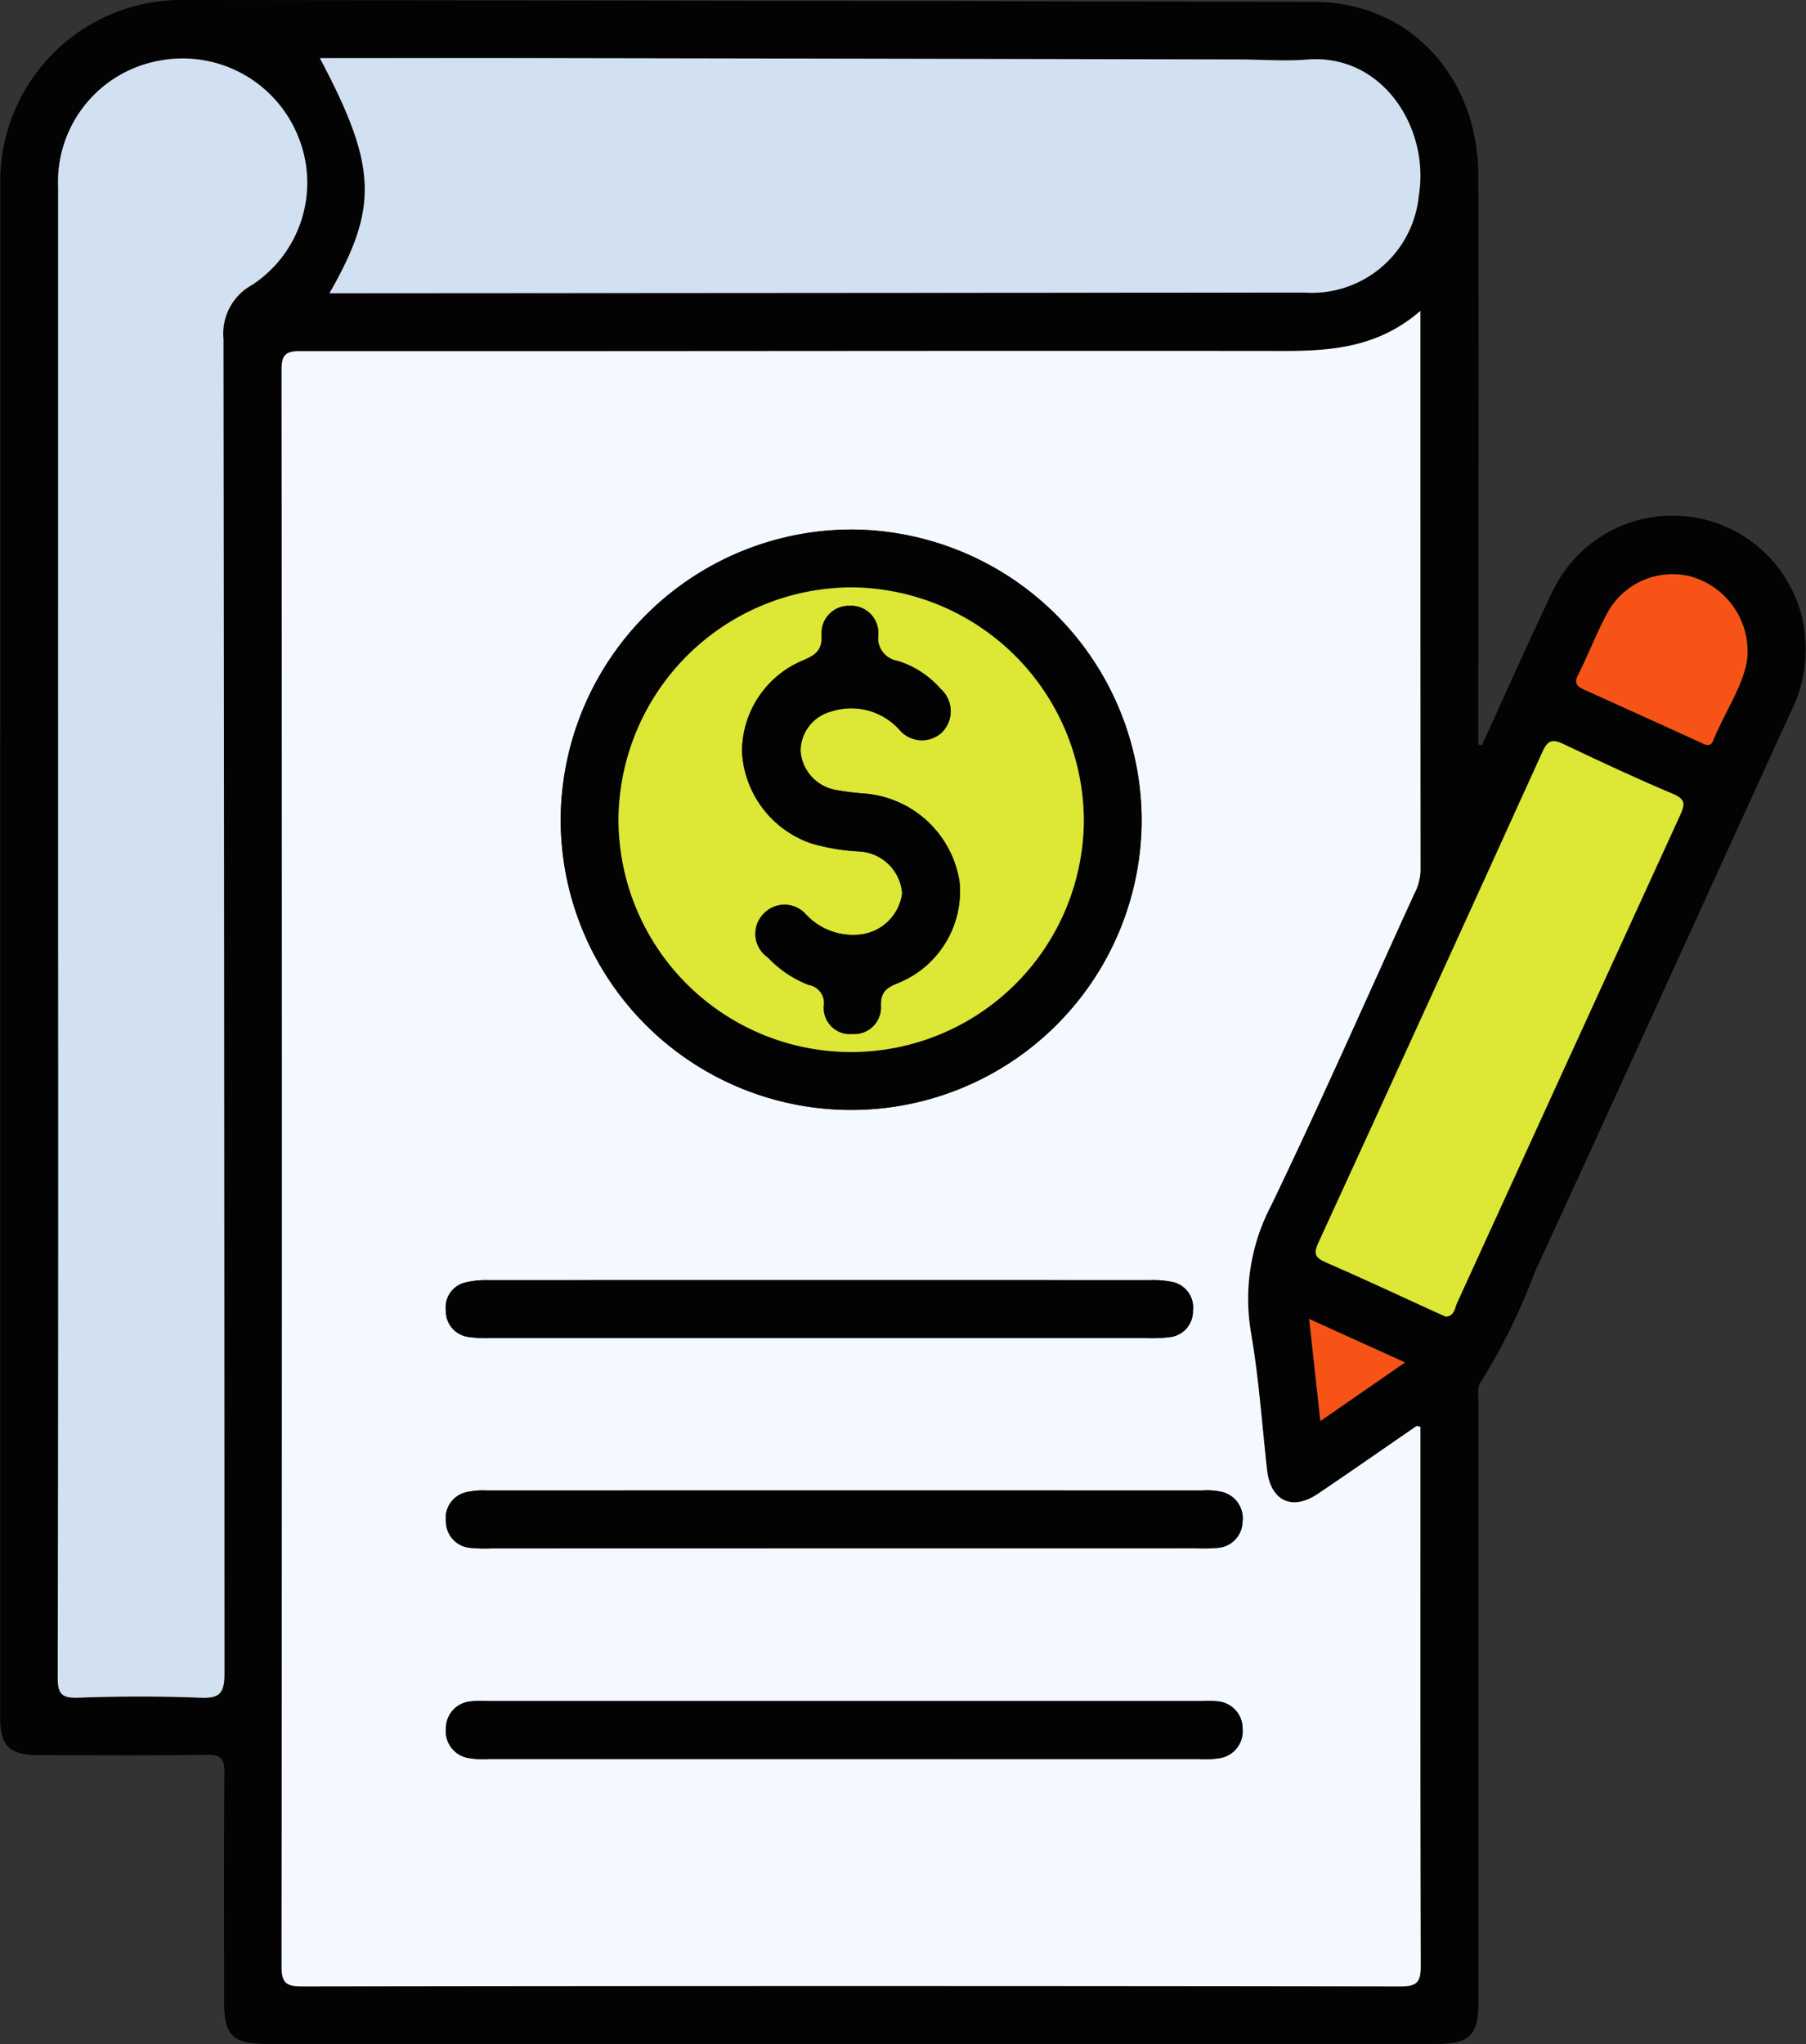 <svg xmlns="http://www.w3.org/2000/svg" width="94.075" height="106.455" viewBox="0 0 94.075 106.455">
  <rect x="0" y="0" width="94.075" height="106.455" fill="#333333" stroke="none"/>
  <g id="Grupo_109786" data-name="Grupo 109786" transform="translate(8304.78 -8068.959)">
    <g id="Grupo_109740" data-name="Grupo 109740" transform="translate(-10136.518 8668.711)">
      <path id="Trazado_159656" data-name="Trazado 159656" d="M1908.93-560.936c1.2-2.63,2.376-5.276,3.62-7.887a6.922,6.922,0,0,1,7.317-4,6.929,6.929,0,0,1,5.817,5.6,7.282,7.282,0,0,1-.684,4.6c-4.445,9.705-8.846,19.43-13.313,29.124a31.622,31.622,0,0,1-2.839,5.763c-.177.241-.094.689-.094,1.042q-.006,15.581,0,31.162c0,1.782-.445,2.232-2.217,2.232q-30.461,0-60.922,0c-1.768,0-2.206-.448-2.206-2.241,0-3.954-.02-7.907.017-11.861.007-.733-.148-.972-.927-.958-2.911.051-5.822.024-8.734.019-1.535,0-2.019-.466-2.019-1.958q0-39.9.006-79.791a9.458,9.458,0,0,1,9.7-9.663q29.381.032,58.762.1c4.889.011,8.513,3.834,8.53,9.043.03,9.489.006,18.978,0,28.466v1.177Zm-3.2-22.624c-2.177,1.888-4.589,2.09-7.117,2.088-17.069-.018-34.138.018-51.207.007-.807,0-1,.192-1,1q.035,41.559,0,83.118c0,.857.228,1.051,1.063,1.05q28.622-.037,57.245,0c.887,0,1.035-.277,1.033-1.08-.027-9.056-.017-18.111-.017-27.167v-.895c-.137-.031-.181-.056-.2-.043-1.716,1.178-3.42,2.373-5.147,3.534-1.347.906-2.462.363-2.642-1.251-.268-2.391-.429-4.8-.841-7.166a10.479,10.479,0,0,1,1.06-6.613c2.578-5.356,4.974-10.8,7.444-16.208a2.875,2.875,0,0,0,.334-1.225C1905.724-564.039,1905.727-573.668,1905.727-583.56Zm-70.962,32.135q0,19.507-.017,39.014c0,.808.15,1.1,1.034,1.074,2.117-.073,4.24-.082,6.357,0,1.011.04,1.3-.187,1.294-1.256q-.055-34.757-.051-69.515a2.888,2.888,0,0,1,1.488-2.808,6.364,6.364,0,0,0,2.38-7.782,6.483,6.483,0,0,0-7.158-3.907,6.415,6.415,0,0,0-5.323,6.593Q1834.755-570.717,1834.765-551.425Zm14.136-33.051h1.3l49.49-.035a5.6,5.6,0,0,0,5.953-5.046c.579-3.468-1.849-7.408-5.819-7.089-1.177.094-2.37,0-3.556-.005q-17.844-.036-35.688-.069c-4.045-.007-8.09,0-12.178,0C1851.378-591.091,1851.476-588.981,1848.9-584.476Zm58.158,53.3c.448-.05.456-.448.577-.713q5.815-12.7,11.618-25.4c.249-.543.307-.828-.366-1.111-1.913-.806-3.8-1.685-5.672-2.58-.561-.268-.833-.271-1.125.373q-5.813,12.819-11.69,25.608c-.261.57-.128.767.41,1,1.9.828,3.785,1.711,5.674,2.573C1906.681-531.34,1906.878-531.255,1907.059-531.175Zm15.7-34.354a4.057,4.057,0,0,0-2.938-4.194,3.859,3.859,0,0,0-4.322,1.838c-.578,1.065-1.013,2.206-1.556,3.292-.232.464-.02.608.346.772q2.98,1.339,5.951,2.7c.259.118.576.334.731-.045C1921.611-562.741,1922.628-564.178,1922.757-565.529Zm-22.24,39.787,4.405-3.051-4.989-2.263C1900.132-529.244,1900.314-527.587,1900.516-525.743Z" fill="#030303"/>
      <path id="Trazado_159657" data-name="Trazado 159657" d="M1941.948-543.574c0,9.892,0,19.521.008,29.149a2.87,2.87,0,0,1-.334,1.225c-2.47,5.408-4.866,10.852-7.444,16.208a10.48,10.48,0,0,0-1.059,6.613c.412,2.366.573,4.776.841,7.166.181,1.614,1.3,2.158,2.642,1.251,1.727-1.162,3.431-2.357,5.147-3.534.019-.013.063.012.2.043v.895c0,9.056-.01,18.111.017,27.167,0,.8-.146,1.081-1.033,1.08q-28.622-.044-57.245,0c-.835,0-1.063-.193-1.063-1.05q.037-41.559,0-83.118c0-.805.19-1,1-1,17.069.012,34.138-.025,51.207-.007C1937.359-541.484,1939.771-541.686,1941.948-543.574ZM1912.3-501.958a15.127,15.127,0,0,0,15.128-15.133,15.182,15.182,0,0,0-15.081-15.1,15.179,15.179,0,0,0-15.182,15.1A15.128,15.128,0,0,0,1912.3-501.958Zm-1.648,11.881q8.509,0,17.018,0a7.95,7.95,0,0,0,1.182-.045,1.353,1.353,0,0,0,1.247-1.384,1.354,1.354,0,0,0-1.108-1.5,4.925,4.925,0,0,0-1.173-.087q-17.18-.006-34.359,0a4.7,4.7,0,0,0-1.275.123,1.333,1.333,0,0,0-1,1.476,1.35,1.35,0,0,0,1.16,1.356,6.431,6.431,0,0,0,1.18.06Q1902.087-490.075,1910.649-490.077Zm1.215,10.953h18.422a8.467,8.467,0,0,0,1.076-.023,1.387,1.387,0,0,0,1.317-1.327,1.417,1.417,0,0,0-1.129-1.6,3.4,3.4,0,0,0-.961-.063q-18.638,0-37.275,0a3.81,3.81,0,0,0-1.064.088,1.378,1.378,0,0,0-1.062,1.543,1.379,1.379,0,0,0,1.286,1.359,7.867,7.867,0,0,0,1.076.027Q1902.707-479.123,1911.864-479.124Zm0,10.971q9.265,0,18.53,0a4.642,4.642,0,0,0,1.073-.041,1.419,1.419,0,0,0,1.22-1.535,1.42,1.42,0,0,0-1.336-1.432,4.788,4.788,0,0,0-.753-.012h-37.276a4.914,4.914,0,0,0-.86.021,1.4,1.4,0,0,0-1.272,1.381,1.418,1.418,0,0,0,1.18,1.569,4.489,4.489,0,0,0,1.072.048Q1902.649-468.152,1911.86-468.153Z" transform="translate(-36.221 -39.986)" fill="#f3f9ff"/>
      <path id="Trazado_159658" data-name="Trazado 159658" d="M1842.2-543.905q0-19.292,0-38.583a6.415,6.415,0,0,1,5.323-6.593,6.483,6.483,0,0,1,7.158,3.907,6.364,6.364,0,0,1-2.38,7.783,2.888,2.888,0,0,0-1.488,2.808q.048,34.758.051,69.515c0,1.069-.283,1.3-1.294,1.256-2.116-.085-4.24-.075-6.357,0-.883.03-1.035-.267-1.034-1.074Q1842.219-524.4,1842.2-543.905Z" transform="translate(-7.435 -7.52)" fill="#d2e1f1"/>
      <path id="Trazado_159659" data-name="Trazado 159659" d="M1890.055-577c2.575-4.505,2.477-6.615-.5-12.245,4.088,0,8.133-.006,12.178,0q17.844.03,35.688.069c1.186,0,2.379.1,3.556.005,3.97-.318,6.4,3.621,5.819,7.089a5.6,5.6,0,0,1-5.954,5.046l-49.49.035Z" transform="translate(-41.154 -7.479)" fill="#d2e1f1"/>
      <path id="Trazado_159660" data-name="Trazado 159660" d="M2076.31-435.853c-.18-.08-.377-.165-.573-.254-1.889-.862-3.77-1.745-5.675-2.573-.538-.234-.672-.431-.41-1q5.872-12.792,11.69-25.608c.292-.644.564-.64,1.125-.373,1.875.894,3.758,1.773,5.672,2.58.672.283.615.568.366,1.111q-5.82,12.7-11.617,25.4C2076.766-436.3,2076.758-435.9,2076.31-435.853Z" transform="translate(-169.251 -95.322)" fill="#dce736"/>
      <path id="Trazado_159661" data-name="Trazado 159661" d="M2125.524-491.671c-.128,1.351-1.146,2.788-1.789,4.363-.155.379-.472.163-.731.045q-2.973-1.355-5.951-2.7c-.366-.165-.578-.308-.345-.772.543-1.085.978-2.227,1.556-3.292a3.86,3.86,0,0,1,4.323-1.838A4.057,4.057,0,0,1,2125.524-491.671Z" transform="translate(-202.767 -73.858)" fill="#f85316"/>
      <path id="Trazado_159662" data-name="Trazado 159662" d="M2068.931-356.093l-.584-5.313,4.989,2.263Z" transform="translate(-168.414 -169.65)" fill="#f85316"/>
      <path id="Trazado_159663" data-name="Trazado 159663" d="M1948.2-473.841a15.128,15.128,0,0,1-15.136-15.126,15.179,15.179,0,0,1,15.182-15.1,15.182,15.182,0,0,1,15.081,15.1A15.127,15.127,0,0,1,1948.2-473.841Zm-.045-3.016a12.128,12.128,0,0,0,12.167-12.067,12.192,12.192,0,0,0-12.022-12.131,12.177,12.177,0,0,0-12.217,12.04A12.125,12.125,0,0,0,1948.151-476.857Z" transform="translate(-72.12 -68.104)" fill="#030303"/>
      <path id="Trazado_159664" data-name="Trazado 159664" d="M1931.779-365.427q-8.563,0-17.125,0a6.431,6.431,0,0,1-1.18-.06,1.35,1.35,0,0,1-1.16-1.356,1.333,1.333,0,0,1,1-1.476,4.7,4.7,0,0,1,1.275-.123q17.179-.009,34.359,0a4.923,4.923,0,0,1,1.173.087,1.354,1.354,0,0,1,1.108,1.5,1.353,1.353,0,0,1-1.247,1.384,7.946,7.946,0,0,1-1.182.045Q1940.288-365.425,1931.779-365.427Z" transform="translate(-57.35 -164.636)" fill="#030303"/>
      <path id="Trazado_159665" data-name="Trazado 159665" d="M1932.995-327.426q-9.157,0-18.314,0a7.867,7.867,0,0,1-1.076-.027,1.379,1.379,0,0,1-1.286-1.359,1.378,1.378,0,0,1,1.062-1.543,3.811,3.811,0,0,1,1.064-.089q18.637-.006,37.275,0a3.4,3.4,0,0,1,.961.063,1.417,1.417,0,0,1,1.129,1.6,1.387,1.387,0,0,1-1.317,1.327,8.467,8.467,0,0,1-1.076.023Z" transform="translate(-57.352 -191.684)" fill="#030303"/>
      <path id="Trazado_159666" data-name="Trazado 159666" d="M1932.993-289.379q-9.211,0-18.422,0a4.488,4.488,0,0,1-1.072-.048,1.418,1.418,0,0,1-1.18-1.569,1.4,1.4,0,0,1,1.272-1.381,4.914,4.914,0,0,1,.86-.021h37.276a4.784,4.784,0,0,1,.753.012,1.42,1.42,0,0,1,1.336,1.432,1.419,1.419,0,0,1-1.22,1.535,4.64,4.64,0,0,1-1.073.041Q1942.258-289.377,1932.993-289.379Z" transform="translate(-57.354 -218.761)" fill="#030303"/>
      <path id="Trazado_159667" data-name="Trazado 159667" d="M1955.6-469.409a12.125,12.125,0,0,1-12.072-12.159,12.177,12.177,0,0,1,12.217-12.04,12.192,12.192,0,0,1,12.022,12.132A12.128,12.128,0,0,1,1955.6-469.409Zm-.03-23.241a1.42,1.42,0,0,0-1.464,1.534c.034.774-.3,1.024-.933,1.3a5.145,5.145,0,0,0-3.212,4.807,5.344,5.344,0,0,0,3.639,4.75,11.062,11.062,0,0,0,2.436.407,2.364,2.364,0,0,1,2.265,2.183,2.484,2.484,0,0,1-2.325,2.158,3.352,3.352,0,0,1-2.7-1.076,1.492,1.492,0,0,0-2.2-.01,1.489,1.489,0,0,0,.232,2.268,5.783,5.783,0,0,0,2.127,1.431.953.953,0,0,1,.79,1.064,1.36,1.36,0,0,0,1.481,1.489,1.386,1.386,0,0,0,1.486-1.5c0-.676.281-.892.841-1.13a5.148,5.148,0,0,0,3.259-5.294,5.447,5.447,0,0,0-4.872-4.59,13.766,13.766,0,0,1-1.6-.2,2.23,2.23,0,0,1-1.811-2.016,2.14,2.14,0,0,1,1.6-2.065,3.378,3.378,0,0,1,3.541.939,1.53,1.53,0,0,0,2.2.173,1.555,1.555,0,0,0-.054-2.3,4.882,4.882,0,0,0-2.232-1.45,1.2,1.2,0,0,1-1-1.363A1.42,1.42,0,0,0,1955.574-492.65Z" transform="translate(-79.573 -75.551)" fill="#dce736"/>
      <path id="Trazado_159668" data-name="Trazado 159668" d="M1971.458-490.28a1.418,1.418,0,0,1,1.486,1.5,1.2,1.2,0,0,0,1.005,1.363,4.881,4.881,0,0,1,2.232,1.45,1.555,1.555,0,0,1,.054,2.3,1.53,1.53,0,0,1-2.2-.174,3.378,3.378,0,0,0-3.541-.939,2.14,2.14,0,0,0-1.6,2.065,2.231,2.231,0,0,0,1.812,2.016,13.777,13.777,0,0,0,1.6.2,5.447,5.447,0,0,1,4.872,4.59,5.149,5.149,0,0,1-3.259,5.294c-.56.238-.841.454-.841,1.13a1.386,1.386,0,0,1-1.486,1.5,1.36,1.36,0,0,1-1.481-1.489.953.953,0,0,0-.79-1.064,5.784,5.784,0,0,1-2.127-1.431,1.489,1.489,0,0,1-.232-2.268,1.491,1.491,0,0,1,2.2.01,3.352,3.352,0,0,0,2.7,1.076,2.484,2.484,0,0,0,2.325-2.158,2.364,2.364,0,0,0-2.265-2.183,11.056,11.056,0,0,1-2.435-.407,5.344,5.344,0,0,1-3.639-4.75,5.145,5.145,0,0,1,3.212-4.807c.632-.272.967-.521.934-1.3A1.419,1.419,0,0,1,1971.458-490.28Z" transform="translate(-95.455 -77.92)" fill="#030303"/>
    </g>
  </g>
</svg>
